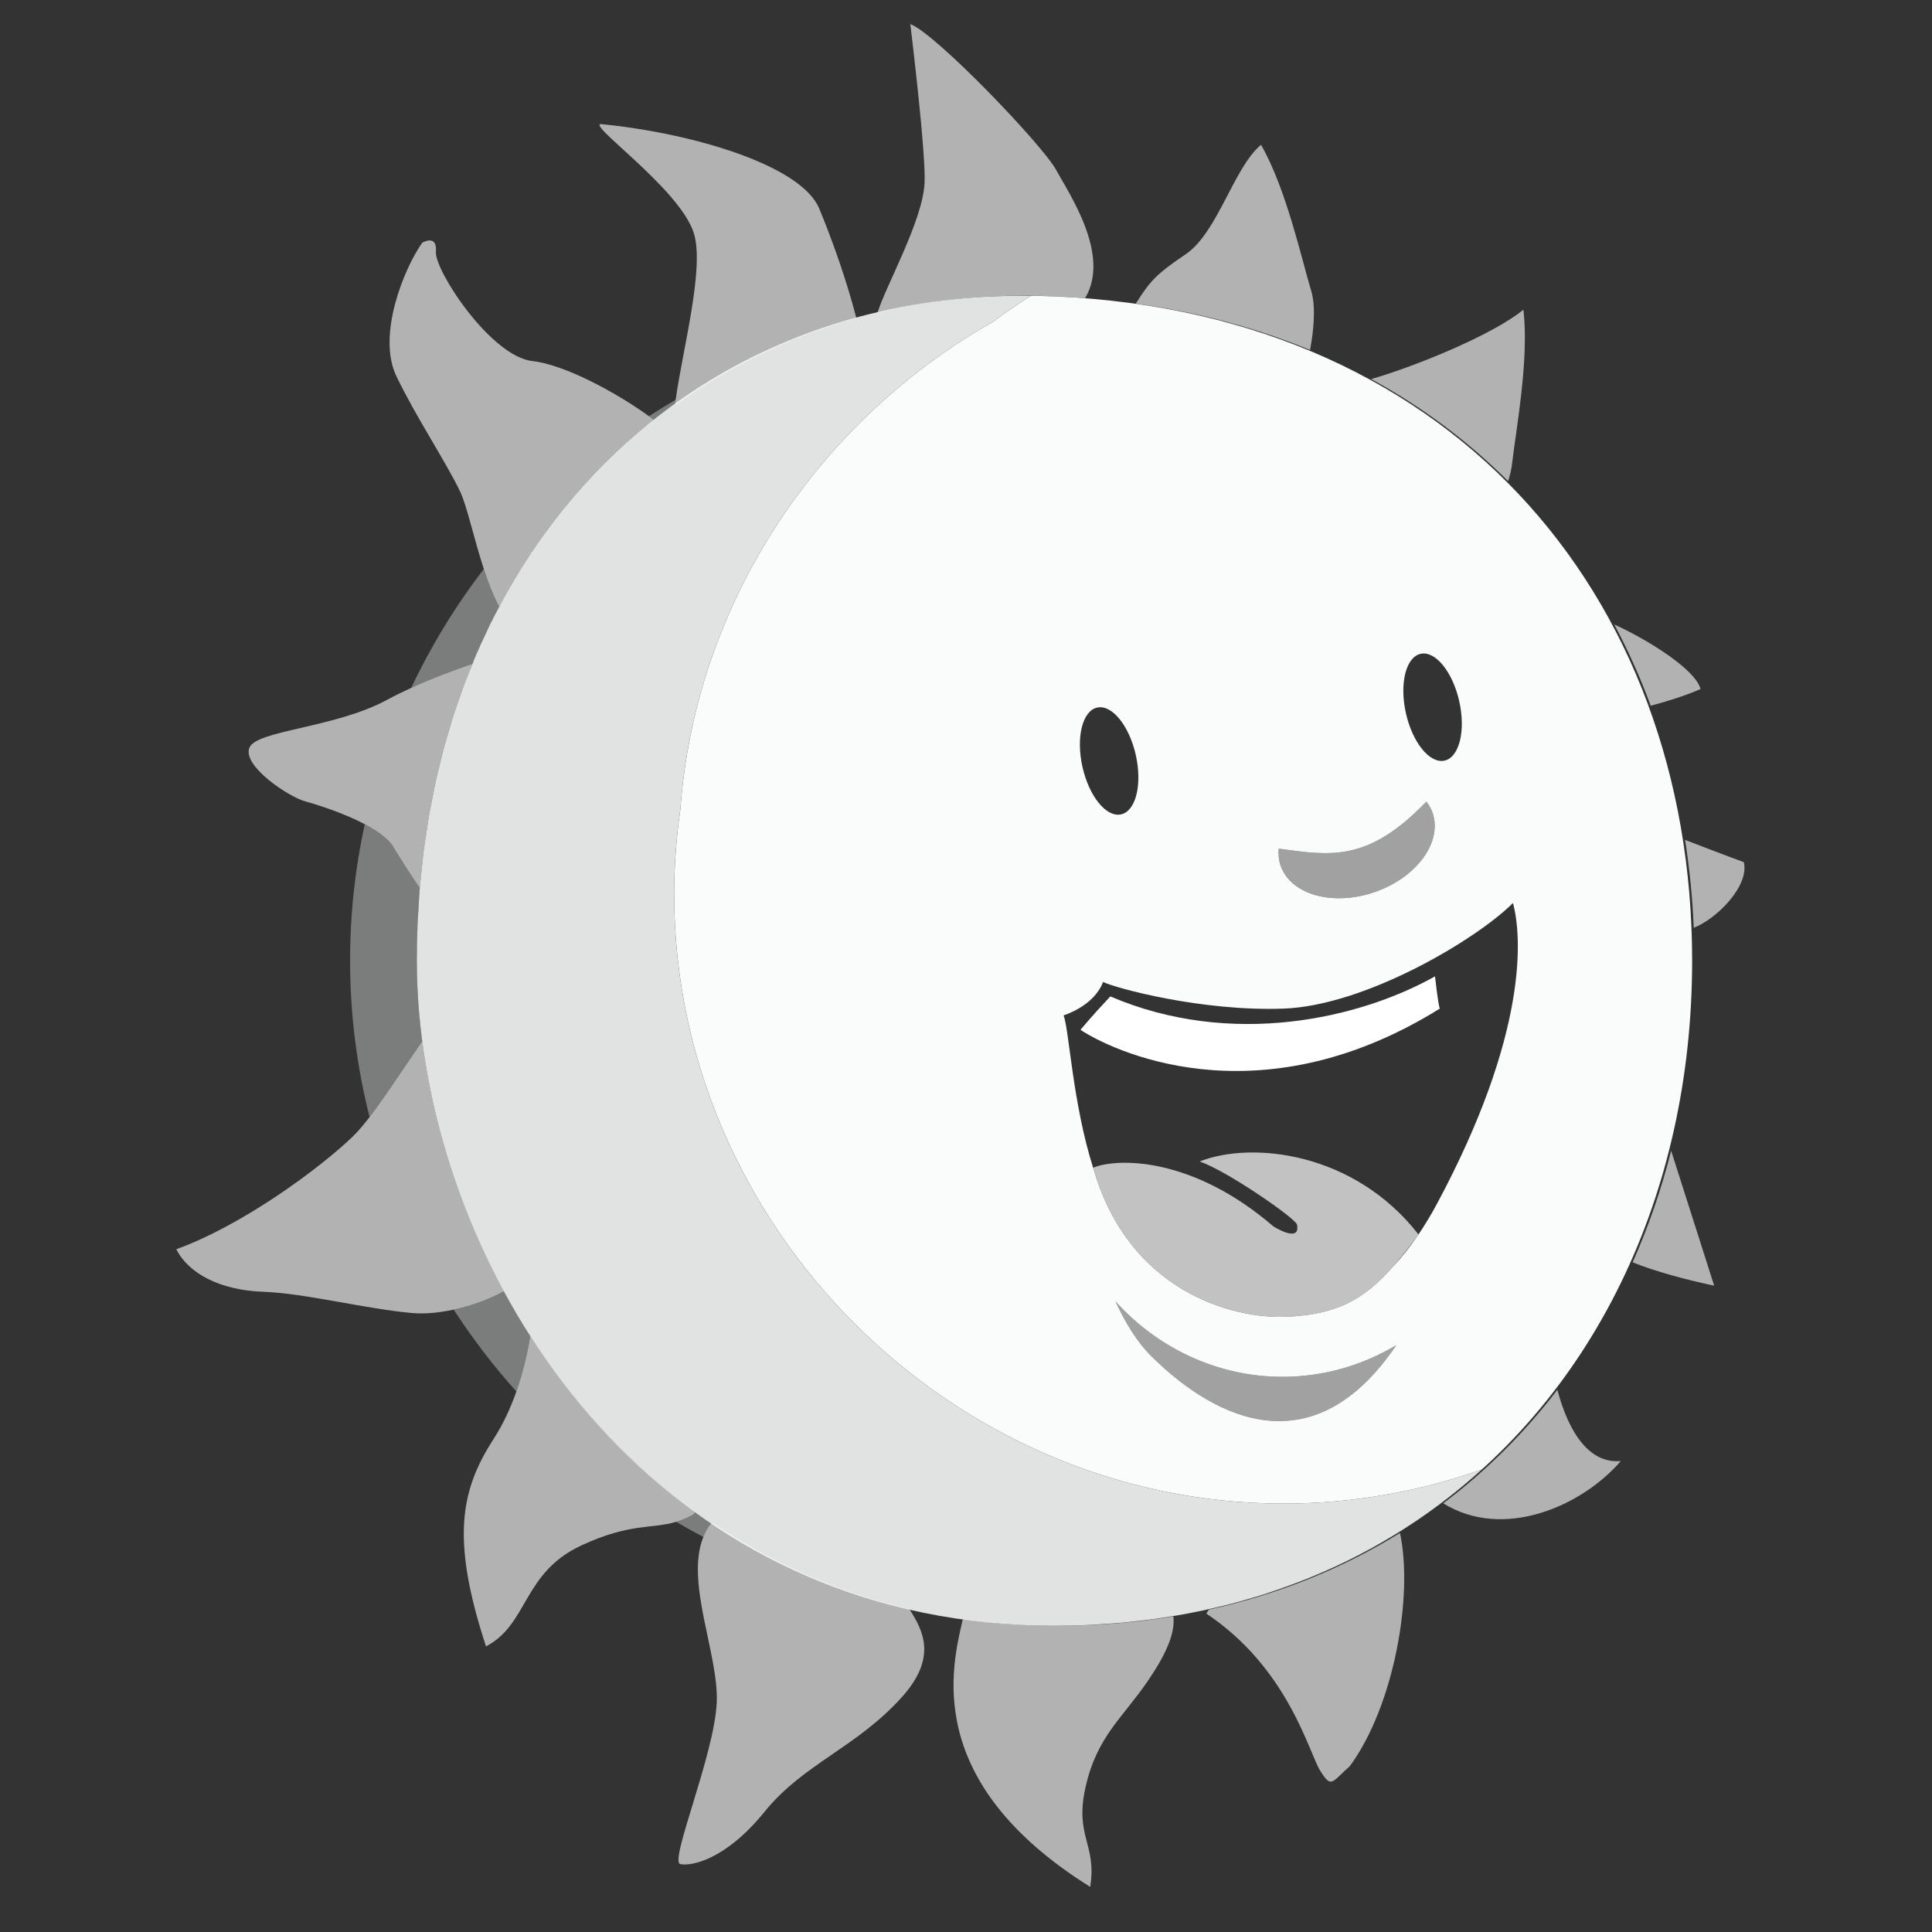 <?xml version="1.0" encoding="utf-8"?>
<!-- Generator: Adobe Illustrator 15.0.0, SVG Export Plug-In . SVG Version: 6.00 Build 0)  -->
<!DOCTYPE svg PUBLIC "-//W3C//DTD SVG 1.1//EN" "http://www.w3.org/Graphics/SVG/1.1/DTD/svg11.dtd">
<svg version="1.1" id="Layer_1" xmlns="http://www.w3.org/2000/svg" xmlns:xlink="http://www.w3.org/1999/xlink" x="0px" y="0px"
	 width="200px" height="200px" viewBox="229.5 0 200 200" enable-background="new 229.5 0 200 200" xml:space="preserve">
<rect x="229.5" y="0" width="200" height="200" fill="#333333" stroke="none"/>
<g>
	
		<rect x="436.548" y="129.31" transform="matrix(-0.853 0.522 -0.522 -0.853 886.654 13.343)" fill="none" width="9.795" height="4.799"/>
</g>
<g>
	
		<rect x="433.714" y="124.229" transform="matrix(-0.853 0.523 -0.523 -0.853 878.73 5.336)" fill="none" width="9.796" height="4.799"/>
</g>
<g>
	<defs>
		<rect id="SVGID_1_" x="231.016" width="199.042" height="199.042"/>
	</defs>
	<clipPath id="SVGID_2_">
		<use xlink:href="#SVGID_1_"  overflow="visible"/>
	</clipPath>
	<path clip-path="url(#SVGID_2_)" fill="#F9D22F" d="M291.01,49.061c0.645-0.679,1.309-1.336,1.982-1.981
		C292.318,47.725,291.655,48.382,291.01,49.061z"/>
	<path clip-path="url(#SVGID_2_)" fill="#F9D22F" d="M293.197,46.876c0.695-0.659,1.408-1.296,2.132-1.918
		C294.605,45.58,293.893,46.217,293.197,46.876z"/>
	<path clip-path="url(#SVGID_2_)" fill="#F9D22F" d="M288.926,51.371c0.593-0.693,1.205-1.364,1.825-2.025
		C290.131,50.007,289.519,50.678,288.926,51.371z"/>
	<path clip-path="url(#SVGID_2_)" fill="#F9D22F" d="M285.086,56.355c0.488-0.706,0.997-1.391,1.511-2.071
		C286.083,54.964,285.575,55.649,285.086,56.355z"/>
	<path clip-path="url(#SVGID_2_)" fill="#F9D22F" d="M295.487,44.817c0.747-0.637,1.511-1.253,2.288-1.851
		C296.998,43.564,296.234,44.18,295.487,44.817z"/>
	<path clip-path="url(#SVGID_2_)" fill="#F9D22F" d="M286.951,53.803c0.541-0.702,1.102-1.383,1.669-2.057
		C288.052,52.419,287.492,53.101,286.951,53.803z"/>
	<path clip-path="url(#SVGID_2_)" fill="#F9D22F" d="M376.155,157.408c-0.744,0.503-1.501,0.991-2.271,1.463
		C374.654,158.399,375.41,157.91,376.155,157.408z"/>
	<path clip-path="url(#SVGID_2_)" fill="#F9D22F" d="M373.702,158.979c-0.771,0.469-1.552,0.924-2.349,1.36
		C372.15,159.904,372.931,159.448,373.702,158.979z"/>
	<path clip-path="url(#SVGID_2_)" fill="#F9D22F" d="M283.337,59.026c0.439-0.708,0.898-1.396,1.361-2.082
		C284.235,57.629,283.776,58.317,283.337,59.026z"/>
	<path clip-path="url(#SVGID_2_)" fill="#F9D22F" d="M300.353,41.091c0.84-0.576,1.696-1.13,2.565-1.661
		C302.048,39.961,301.193,40.515,300.353,41.091z"/>
	<path clip-path="url(#SVGID_2_)" fill="#F9D22F" d="M297.872,42.889c0.795-0.609,1.607-1.196,2.432-1.763
		C299.479,41.692,298.667,42.279,297.872,42.889z"/>
	<path clip-path="url(#SVGID_2_)" fill="#F9D22F" d="M302.924,39.426c9.594-5.857,20.942-8.967,33.254-8.805
		C323.865,30.458,312.518,33.565,302.924,39.426z"/>
	<path clip-path="url(#SVGID_2_)" fill="#F9D22F" d="M274.619,80.837c0.138-0.626,0.3-1.235,0.453-1.852
		C274.92,79.602,274.758,80.211,274.619,80.837z"/>
	<path clip-path="url(#SVGID_2_)" fill="#F9D22F" d="M281.706,61.812c0.39-0.706,0.801-1.392,1.213-2.076
		C282.507,60.42,282.096,61.106,281.706,61.812z"/>
	<path clip-path="url(#SVGID_2_)" fill="#F9D22F" d="M273.922,84.372c0.105-0.607,0.235-1.199,0.354-1.797
		C274.158,83.173,274.028,83.764,273.922,84.372z"/>
	<path clip-path="url(#SVGID_2_)" fill="#F9D22F" d="M272.978,91.729c0.044-0.521,0.111-1.029,0.164-1.544
		C273.088,90.7,273.021,91.208,272.978,91.729z"/>
	<path clip-path="url(#SVGID_2_)" fill="#F9D22F" d="M272.656,99.457c0,3.523,0.321,7.159,0.932,10.829
		C272.977,106.616,272.656,102.98,272.656,99.457L272.656,99.457z"/>
	<path clip-path="url(#SVGID_2_)" fill="#F9D22F" d="M272.737,95.548c0.019-0.443,0.058-0.874,0.083-1.314
		C272.794,94.674,272.755,95.105,272.737,95.548z"/>
	<path clip-path="url(#SVGID_2_)" fill="#F9D22F" d="M371.301,160.367c-3.092,1.691-6.383,3.126-9.847,4.302
		C364.919,163.495,368.207,162.057,371.301,160.367z"/>
	<path clip-path="url(#SVGID_2_)" fill="#F9D22F" d="M273.374,88.002c0.074-0.572,0.171-1.129,0.255-1.695
		C273.545,86.873,273.448,87.43,273.374,88.002z"/>
	<path clip-path="url(#SVGID_2_)" fill="#F9D22F" d="M280.198,64.712c0.343-0.701,0.707-1.381,1.071-2.063
		C280.905,63.331,280.54,64.012,280.198,64.712z"/>
	<path clip-path="url(#SVGID_2_)" fill="#F9D22F" d="M278.815,67.724c0.297-0.692,0.618-1.366,0.935-2.042
		C279.433,66.358,279.113,67.031,278.815,67.724z"/>
	<path clip-path="url(#SVGID_2_)" fill="#F9D22F" d="M276.443,74.07c0.211-0.658,0.445-1.297,0.672-1.942
		C276.888,72.773,276.654,73.413,276.443,74.07z"/>
	<path clip-path="url(#SVGID_2_)" fill="#F9D22F" d="M277.562,70.844c0.253-0.678,0.53-1.338,0.802-2.001
		C278.093,69.506,277.816,70.166,277.562,70.844z"/>
	<path clip-path="url(#SVGID_2_)" fill="#F9D22F" d="M275.461,77.403c0.172-0.638,0.368-1.259,0.555-1.886
		C275.829,76.144,275.633,76.765,275.461,77.403z"/>
	<path clip-path="url(#SVGID_2_)" fill="#FAFBFB" d="M299.928,83.811c-0.412,2.861-0.638,5.775-0.638,8.737
		c0,34.398,28.705,63.102,63.103,63.102c7.15,0,14.049-1.256,20.501-3.53c-2.07,1.878-4.277,3.616-6.611,5.203
		c18.056-12.257,28.386-33.588,28.386-57.865c0-38.017-25.303-67.907-67.892-68.837c-0.186-0.004-0.367,0.004-0.552,0.001
		c-1.354,0.836-2.672,1.744-3.959,2.706C314.245,43.526,301.501,62.312,299.928,83.811z M348.723,140.426
		c-1.479-1.46-2.711-3.446-3.745-5.702c4.293,4.768,10.489,7.804,17.287,7.804c4.271,0,8.302-1.202,11.776-3.275
		C365.653,151.663,355.655,147.27,348.723,140.426z M376.561,67.684c1.525-0.34,3.317,1.861,4.001,4.914
		c0.684,3.052,0.003,5.803-1.523,6.142c-1.526,0.34-3.316-1.86-4-4.912C374.354,70.775,375.035,68.024,376.561,67.684z
		 M377.157,82.986c0.269,0.346,0.489,0.723,0.636,1.143c1.053,3.017-1.61,6.69-5.95,8.206c-4.342,1.516-8.715,0.301-9.771-2.712
		c-0.2-0.572-0.252-1.167-0.197-1.767C367.257,88.577,371.087,89.289,377.157,82.986z M343.077,73.248
		c1.526-0.341,3.317,1.86,4.001,4.912c0.685,3.053,0.003,5.803-1.522,6.143c-1.525,0.34-3.317-1.86-4-4.913
		C340.871,76.337,341.553,73.586,343.077,73.248z M343.689,101.651c1.257,0.628,10.214,3.072,18.701,2.759
		c8.486-0.314,19.96-7.159,23.731-10.93c0.943,3.458,1.573,13.531-7.856,31.118c-0.628,1.172-1.271,2.227-1.924,3.193
		c0.001,0.001,0.002,0.003,0.003,0.004c-0.031,0.042-0.06,0.079-0.09,0.12c-0.824,1.207-1.665,2.265-2.52,3.173
		c-3.034,3.449-5.816,4.952-10.873,5.216c-5.914,0.309-16.401-2.754-20.069-15.007c-0.034-0.104-0.07-0.207-0.103-0.311
		c-0.01-0.037-0.024-0.068-0.034-0.104l0.002-0.001c-2.125-6.732-2.469-14.212-3.053-15.771
		C339.604,105.109,342.746,104.167,343.689,101.651z"/>
	<path clip-path="url(#SVGID_2_)" fill="#F9D22F" d="M357.205,165.957c-0.534,0.142-1.075,0.271-1.616,0.4
		C356.131,166.229,356.671,166.098,357.205,165.957z"/>
	<path clip-path="url(#SVGID_2_)" fill="#F9D22F" d="M347.122,167.82c-0.466,0.052-0.93,0.108-1.4,0.151
		C346.192,167.929,346.655,167.872,347.122,167.82z"/>
	<path clip-path="url(#SVGID_2_)" fill="#F9D22F" d="M353.961,166.727c-0.515,0.109-1.034,0.212-1.555,0.311
		C352.928,166.939,353.446,166.836,353.961,166.727z"/>
	<path clip-path="url(#SVGID_2_)" fill="#F9D22F" d="M350.609,167.349c-0.497,0.08-0.994,0.159-1.497,0.229
		C349.615,167.508,350.112,167.429,350.609,167.349z"/>
	<path clip-path="url(#SVGID_2_)" fill="#F9D22F" d="M360.346,165.045c-0.564,0.18-1.138,0.344-1.711,0.51
		C359.208,165.389,359.782,165.225,360.346,165.045z"/>
	<path clip-path="url(#SVGID_2_)" fill="#F9D22F" d="M342.237,168.213c0.394-0.018,0.778-0.051,1.169-0.074
		C343.015,168.162,342.63,168.195,342.237,168.213z"/>
	<path clip-path="url(#SVGID_2_)" fill="#F2B721" d="M282.919,59.736c0.141-0.235,0.273-0.478,0.417-0.71
		C283.193,59.258,283.061,59.501,282.919,59.736z"/>
	<path clip-path="url(#SVGID_2_)" fill="#F2B721" d="M277.116,72.128c0.15-0.427,0.29-0.863,0.447-1.285
		C277.405,71.265,277.266,71.701,277.116,72.128z"/>
	<path clip-path="url(#SVGID_2_)" fill="#F2B721" d="M276.016,75.517c0.144-0.481,0.276-0.972,0.428-1.446
		C276.291,74.545,276.159,75.035,276.016,75.517z"/>
	<path clip-path="url(#SVGID_2_)" fill="#F2B721" d="M278.364,68.843c0.152-0.372,0.293-0.752,0.451-1.119
		C278.658,68.09,278.517,68.471,278.364,68.843z"/>
	<path clip-path="url(#SVGID_2_)" fill="#F2B721" d="M281.269,62.649c0.147-0.277,0.286-0.563,0.437-0.837
		C281.555,62.086,281.417,62.372,281.269,62.649z"/>
	<path clip-path="url(#SVGID_2_)" fill="#F2B721" d="M284.698,56.944c0.131-0.194,0.255-0.396,0.388-0.589
		C284.953,56.548,284.83,56.75,284.698,56.944z"/>
	<path clip-path="url(#SVGID_2_)" fill="#F2B721" d="M279.75,65.682c0.151-0.322,0.292-0.652,0.447-0.97
		C280.042,65.03,279.902,65.36,279.75,65.682z"/>
	<path clip-path="url(#SVGID_2_)" fill="#F2B721" d="M274.276,82.574c0.114-0.579,0.217-1.166,0.343-1.737
		C274.493,81.409,274.39,81.995,274.276,82.574z"/>
	<path clip-path="url(#SVGID_2_)" fill="#F2B721" d="M273.587,110.286c4.649,27.931,26.866,57.997,65.074,58.011
		C300.454,168.282,278.236,138.217,273.587,110.286z"/>
	<path clip-path="url(#SVGID_2_)" fill="#F2B721" d="M272.819,94.234c0.047-0.838,0.088-1.68,0.158-2.505
		C272.908,92.554,272.867,93.396,272.819,94.234z"/>
	<path clip-path="url(#SVGID_2_)" fill="#F2B721" d="M272.656,99.457L272.656,99.457c0-1.317,0.027-2.62,0.081-3.908
		C272.683,96.836,272.656,98.139,272.656,99.457z"/>
	<path clip-path="url(#SVGID_2_)" fill="#F2B721" d="M342.237,168.213c-1.179,0.054-2.369,0.084-3.575,0.084
		C339.868,168.297,341.058,168.267,342.237,168.213z"/>
	<path clip-path="url(#SVGID_2_)" fill="#F2B721" d="M275.072,78.986c0.13-0.527,0.249-1.063,0.389-1.583
		C275.321,77.923,275.202,78.458,275.072,78.986z"/>
	<path clip-path="url(#SVGID_2_)" fill="#F2B721" d="M286.597,54.284c0.12-0.159,0.232-0.324,0.354-0.481
		C286.83,53.96,286.717,54.125,286.597,54.284z"/>
	<path clip-path="url(#SVGID_2_)" fill="#F2B721" d="M273.629,86.308c0.097-0.646,0.182-1.299,0.293-1.936
		C273.812,85.009,273.726,85.662,273.629,86.308z"/>
	<path clip-path="url(#SVGID_2_)" fill="#F2B721" d="M273.142,90.185c0.075-0.729,0.14-1.464,0.232-2.182
		C273.282,88.721,273.216,89.456,273.142,90.185z"/>
	<path clip-path="url(#SVGID_2_)" fill="#F2B721" d="M361.454,164.669c-0.37,0.126-0.735,0.257-1.108,0.376
		C360.719,164.926,361.085,164.795,361.454,164.669z"/>
	<path clip-path="url(#SVGID_2_)" fill="#F2B721" d="M302.918,39.43c0.002-0.001,0.004-0.002,0.006-0.004
		C302.922,39.427,302.92,39.429,302.918,39.43z"/>
	<path clip-path="url(#SVGID_2_)" fill="#F2B721" d="M355.589,166.357c-0.539,0.129-1.081,0.253-1.627,0.369
		C354.508,166.61,355.05,166.486,355.589,166.357z"/>
	<path clip-path="url(#SVGID_2_)" fill="#F2B721" d="M300.304,41.125c0.017-0.011,0.032-0.023,0.049-0.035
		C300.336,41.102,300.32,41.114,300.304,41.125z"/>
	<path clip-path="url(#SVGID_2_)" fill="#F2B721" d="M352.406,167.037c-0.594,0.111-1.194,0.214-1.797,0.312
		C351.212,167.251,351.812,167.149,352.406,167.037z"/>
	<path clip-path="url(#SVGID_2_)" fill="#F2B721" d="M297.774,42.967c0.033-0.025,0.065-0.053,0.098-0.078
		C297.839,42.914,297.808,42.941,297.774,42.967z"/>
	<path clip-path="url(#SVGID_2_)" fill="#F2B721" d="M295.329,44.958c0.053-0.046,0.104-0.095,0.158-0.141
		C295.433,44.863,295.382,44.912,295.329,44.958z"/>
	<path clip-path="url(#SVGID_2_)" fill="#F2B721" d="M371.353,160.34c-0.017,0.01-0.035,0.019-0.052,0.027
		C371.318,160.358,371.336,160.35,371.353,160.34z"/>
	<path clip-path="url(#SVGID_2_)" fill="#F2B721" d="M373.884,158.871c-0.06,0.037-0.122,0.072-0.182,0.108
		C373.762,158.943,373.824,158.908,373.884,158.871z"/>
	<path clip-path="url(#SVGID_2_)" fill="#F2B721" d="M336.224,30.621c-0.016,0-0.031,0-0.046,0
		C336.193,30.621,336.208,30.621,336.224,30.621L336.224,30.621z"/>
	<path clip-path="url(#SVGID_2_)" fill="#F2B721" d="M376.282,157.322c-0.042,0.028-0.084,0.057-0.127,0.086
		C376.197,157.379,376.24,157.351,376.282,157.322z"/>
	<path clip-path="url(#SVGID_2_)" fill="#F2B721" d="M358.634,165.555c-0.475,0.137-0.948,0.275-1.429,0.402
		C357.686,165.829,358.16,165.691,358.634,165.555z"/>
	<path clip-path="url(#SVGID_2_)" fill="#F2B721" d="M288.62,51.746c0.104-0.123,0.202-0.253,0.307-0.375
		C288.821,51.493,288.723,51.623,288.62,51.746z"/>
	<path clip-path="url(#SVGID_2_)" fill="#F2B721" d="M290.751,49.346c0.087-0.093,0.17-0.192,0.258-0.285
		C290.921,49.154,290.839,49.252,290.751,49.346z"/>
	<path clip-path="url(#SVGID_2_)" fill="#F2B721" d="M292.992,47.08c0.069-0.066,0.136-0.138,0.206-0.204
		C293.127,46.942,293.062,47.014,292.992,47.08z"/>
	<path clip-path="url(#SVGID_2_)" fill="#F2B721" d="M345.721,167.972c-0.764,0.07-1.539,0.12-2.315,0.167
		C344.182,168.092,344.958,168.042,345.721,167.972z"/>
	<path clip-path="url(#SVGID_2_)" fill="#F2B721" d="M349.112,167.578c-0.658,0.092-1.324,0.168-1.991,0.242
		C347.789,167.746,348.455,167.67,349.112,167.578z"/>
	<path opacity="0.87" clip-path="url(#SVGID_2_)" fill="#FAFBFB" d="M345.721,167.972c0.471-0.043,0.934-0.1,1.4-0.151
		c0.667-0.074,1.333-0.15,1.991-0.242c0.503-0.07,1-0.149,1.497-0.229c0.603-0.098,1.203-0.2,1.797-0.312
		c0.521-0.099,1.04-0.201,1.555-0.311c0.547-0.116,1.088-0.24,1.627-0.369c0.542-0.129,1.083-0.259,1.616-0.4
		c0.481-0.127,0.955-0.266,1.429-0.402c0.573-0.166,1.147-0.33,1.711-0.51c0.374-0.119,0.739-0.25,1.108-0.376
		c3.464-1.176,6.755-2.61,9.847-4.302c0.017-0.009,0.035-0.018,0.052-0.027c0.796-0.437,1.578-0.892,2.349-1.36
		c0.061-0.036,0.122-0.071,0.182-0.108c0.77-0.472,1.527-0.96,2.271-1.463c0.042-0.029,0.085-0.058,0.127-0.086
		c2.334-1.587,4.541-3.325,6.611-5.203c-6.452,2.274-13.351,3.53-20.501,3.53c-34.398,0-63.103-28.704-63.103-63.102
		c0-2.961,0.226-5.875,0.638-8.737c1.574-21.498,14.317-40.285,32.336-50.483c1.288-0.962,2.605-1.87,3.959-2.706
		c-0.016,0-0.031,0-0.046,0c-12.312-0.163-23.66,2.947-33.254,8.805c-0.002,0.001-0.004,0.003-0.006,0.004
		c-0.87,0.531-1.725,1.085-2.565,1.661c-0.017,0.011-0.032,0.023-0.049,0.035c-0.825,0.567-1.636,1.154-2.432,1.763
		c-0.033,0.025-0.064,0.053-0.098,0.078c-0.777,0.598-1.541,1.213-2.288,1.851c-0.054,0.046-0.104,0.095-0.158,0.141
		c-0.724,0.622-1.437,1.259-2.132,1.918c-0.07,0.066-0.136,0.138-0.206,0.204c-0.673,0.645-1.337,1.302-1.982,1.981
		c-0.088,0.093-0.171,0.191-0.258,0.285c-0.621,0.661-1.232,1.333-1.825,2.025c-0.105,0.122-0.203,0.252-0.307,0.375
		c-0.567,0.673-1.128,1.354-1.669,2.057c-0.121,0.157-0.234,0.323-0.354,0.481c-0.514,0.68-1.022,1.365-1.511,2.071
		c-0.133,0.192-0.257,0.395-0.388,0.589c-0.463,0.685-0.922,1.373-1.361,2.082c-0.144,0.232-0.276,0.475-0.417,0.71
		c-0.412,0.685-0.823,1.371-1.213,2.076c-0.151,0.274-0.29,0.56-0.437,0.837c-0.364,0.682-0.729,1.362-1.071,2.063
		c-0.155,0.318-0.296,0.648-0.447,0.97c-0.317,0.676-0.638,1.349-0.935,2.042c-0.158,0.367-0.299,0.747-0.451,1.119
		c-0.271,0.663-0.548,1.323-0.802,2.001c-0.157,0.421-0.296,0.857-0.447,1.285c-0.228,0.645-0.461,1.284-0.672,1.942
		c-0.152,0.475-0.284,0.965-0.428,1.446c-0.187,0.627-0.383,1.248-0.555,1.886c-0.14,0.52-0.259,1.056-0.389,1.583
		c-0.152,0.616-0.314,1.226-0.453,1.852c-0.126,0.571-0.229,1.158-0.343,1.737c-0.118,0.599-0.248,1.19-0.354,1.797
		c-0.111,0.637-0.196,1.29-0.293,1.936c-0.084,0.565-0.182,1.123-0.255,1.695c-0.092,0.718-0.158,1.453-0.232,2.182
		c-0.053,0.516-0.12,1.023-0.164,1.544c-0.07,0.825-0.111,1.667-0.158,2.505c-0.025,0.44-0.064,0.871-0.083,1.314
		c-0.054,1.288-0.081,2.591-0.081,3.909c0,3.523,0.321,7.159,0.932,10.829c4.649,27.931,26.867,57.996,65.074,58.011
		c1.206,0,2.396-0.03,3.575-0.084c0.394-0.018,0.778-0.051,1.169-0.074C344.182,168.092,344.957,168.042,345.721,167.972z"/>
	<path opacity="0.55" clip-path="url(#SVGID_2_)" fill="#FAFBFB" d="M344.978,134.724c1.033,2.256,2.266,4.242,3.745,5.702
		c6.932,6.844,16.93,11.237,25.319-1.174c-3.474,2.073-7.505,3.275-11.776,3.275C355.467,142.527,349.271,139.491,344.978,134.724z"
		/>
	<path clip-path="url(#SVGID_2_)" fill="#443F41" d="M342.792,121.297c-0.032-0.106-0.072-0.203-0.103-0.311
		C342.722,121.09,342.758,121.193,342.792,121.297z"/>
	<path clip-path="url(#SVGID_2_)" fill="#FFFFFF" d="M378.55,104.409c-0.165-0.314-0.498-3.335-0.498-3.335
		c-7.857,4.4-21.092,7.426-33.613,2.077c-1.979,2.099-3.085,3.458-3.085,3.458C344.182,108.495,359.452,116.299,378.55,104.409z"/>
	<path clip-path="url(#SVGID_2_)" fill="#D3535D" d="M376.343,127.795c-0.001-0.001-0.002-0.003-0.003-0.004
		c-0.029,0.043-0.058,0.082-0.086,0.124C376.284,127.874,376.312,127.837,376.343,127.795z"/>
	<path clip-path="url(#SVGID_2_)" fill="#D3535D" d="M342.655,120.882c0.01,0.036,0.024,0.067,0.034,0.104
		c-0.011-0.035-0.021-0.07-0.032-0.105L342.655,120.882z"/>
	<path opacity="0.7" clip-path="url(#SVGID_2_)" fill="#FFFFFF" d="M353.688,120.235c2.798,0.95,9.952,5.895,10.078,6.541
		c0.38,1.975-2.434,0.188-2.434,0.188c-8.483-7.306-16.241-7.087-18.674-6.084c0.011,0.035,0.021,0.07,0.032,0.105
		c0.031,0.107,0.071,0.204,0.103,0.311c3.668,12.253,14.155,15.315,20.069,15.007c5.057-0.264,7.839-1.767,10.873-5.216
		c0.806-0.917,1.63-1.966,2.52-3.173c0.029-0.042,0.058-0.081,0.086-0.124C369.686,119.237,359.065,118.105,353.688,120.235z"/>
	<path opacity="0.55" clip-path="url(#SVGID_2_)" fill="#FAFBFB" d="M371.843,92.335c4.34-1.516,7.003-5.189,5.95-8.206
		c-0.147-0.42-0.367-0.797-0.636-1.143c-6.07,6.303-9.899,5.59-15.282,4.871c-0.055,0.6-0.002,1.194,0.197,1.767
		C363.128,92.637,367.501,93.852,371.843,92.335z"/>
	<path clip-path="url(#SVGID_2_)" fill="#E2A625" d="M404.667,99.423c0,0.01,0,0.02,0,0.03c0,0,0-0.001,0-0.002
		C404.668,99.442,404.667,99.433,404.667,99.423z"/>
	<g opacity="0.36" clip-path="url(#SVGID_2_)">
		<path fill="#FAFBFB" d="M272.656,99.457L272.656,99.457c0-1.318,0.027-2.621,0.081-3.909c0.019-0.443,0.058-0.874,0.083-1.314
			c0.043-0.768,0.085-1.536,0.145-2.293c-1.158-1.701-2.183-3.336-2.739-4.266c-0.52-0.865-1.654-1.666-2.967-2.358
			c-0.995,4.559-1.519,9.287-1.519,14.134c0,5.582,0.708,11,2.017,16.189c1.674-2.18,3.603-5.196,5.462-7.863
			C272.851,104.962,272.656,102.176,272.656,99.457z"/>
		<path fill="#FAFBFB" d="M297.774,42.967c0.033-0.025,0.065-0.053,0.098-0.078c0.497-0.38,1.009-0.737,1.518-1.101
			c0.017-0.133,0.037-0.271,0.056-0.408c-0.935,0.551-1.859,1.116-2.765,1.707c0.169,0.123,0.332,0.245,0.492,0.366
			C297.375,43.293,297.57,43.124,297.774,42.967z"/>
		<path fill="#FAFBFB" d="M303.125,157.703c-0.565-0.382-1.122-0.773-1.671-1.172c-0.062,0.121-0.142,0.229-0.269,0.299
			c-0.6,0.328-1.151,0.548-1.687,0.708c0.925,0.544,1.862,1.068,2.814,1.571c0.181-0.445,0.393-0.874,0.68-1.264
			C303.03,157.793,303.078,157.749,303.125,157.703z"/>
		<path fill="#FAFBFB" d="M278.815,67.724c0.297-0.692,0.618-1.366,0.935-2.042c0.151-0.322,0.292-0.652,0.447-0.97
			c0.315-0.644,0.65-1.27,0.984-1.896c-0.614-1.151-1.138-2.51-1.596-3.911c-2.929,3.812-5.452,7.932-7.515,12.301
			c2.109-0.966,4.32-1.802,6.343-2.489C278.548,68.386,278.675,68.05,278.815,67.724z"/>
		<path fill="#FAFBFB" d="M281.667,133.666c-1.521,0.848-3.364,1.514-5.2,1.907c1.94,2.988,4.106,5.825,6.488,8.476
			c0.718-2.039,1.167-4.04,1.443-5.756C283.427,136.779,282.518,135.234,281.667,133.666z"/>
	</g>
	<g opacity="0.64" clip-path="url(#SVGID_2_)">
		<path fill="#FAFBFB" d="M341.827,30.867c2.689-4.466-1.653-10.808-3.003-13.285c-1.414-2.592-12.494-14.144-15.088-15.087
			c0,0,1.648,13.438,1.474,16.498c-0.221,3.91-4.011,10.59-4.867,13.373c5.295-1.267,10.878-1.874,16.675-1.747
			C338.647,30.656,340.246,30.747,341.827,30.867"/>
		<path fill="#FAFBFB" d="M365.225,30.077c-0.943-3.121-2.593-10.608-5.185-15.087c-2.83,2.357-4.479,9.075-7.78,11.315
			c-3.003,2.038-3.667,2.714-5.182,5.127c6.503,0.902,12.531,2.527,18.038,4.8C365.468,34.35,365.754,31.825,365.225,30.077"/>
		<path fill="#FAFBFB" d="M385.617,49.806c0.194-0.579,0.345-1.194,0.416-1.836c0.362-3.241,1.79-10.773,1.167-15.911
			c-3.086,2.555-11.083,5.836-15.751,7.186C376.768,42.138,381.496,45.699,385.617,49.806"/>
		<path fill="#FAFBFB" d="M405.537,71.33c-0.501-2.003-5.37-5.063-8.926-6.684c1.435,2.69,2.698,5.494,3.77,8.41
			C402.007,72.625,403.904,72.045,405.537,71.33"/>
		<path fill="#FAFBFB" d="M410.015,89.247c-1.92-0.698-4.739-1.782-6.076-2.3c0.462,2.968,0.773,5.999,0.898,9.098
			C407.294,95.078,410.618,91.654,410.015,89.247"/>
		<path fill="#FAFBFB" d="M406.951,133.094l-4.453-13.966c-1.017,4.017-2.353,7.875-3.987,11.548
			C400.907,131.643,404.158,132.505,406.951,133.094"/>
		<path fill="#FAFBFB" d="M378.901,155.622c6.25,3.882,14.397,0.274,18.384-4.377c-3.843,0.35-5.742-4.216-6.565-7.374
			C387.334,148.307,383.377,152.256,378.901,155.622"/>
		<path fill="#FAFBFB" d="M354.381,167.04c8.487,5.657,10.608,14.379,11.787,16.266c1.179,1.886,1.179,1.179,3.065-0.473
			c4.589-6.257,6.587-17.674,5.192-24.143c-5.864,3.635-12.484,6.338-19.78,7.936C354.547,166.765,354.458,166.902,354.381,167.04"
			/>
		<path fill="#FAFBFB" d="M329.171,167.615c-1.126,4.892-4.267,16.804,13.187,27.713c0.708-4.479-1.653-5.187-0.473-10.372
			c1.182-5.187,3.775-7.072,6.368-10.845c1.81-2.633,2.926-4.92,2.716-6.783c-3.854,0.627-7.874,0.97-12.066,0.969
			C335.535,168.296,332.291,168.06,329.171,167.615"/>
		<path fill="#FAFBFB" d="M299.39,41.788c-0.008,0.06-0.018,0.125-0.025,0.184c5.617-4.071,11.935-7.128,18.782-9.036
			c-0.41-1.609-1.612-5.967-3.841-11.345c-1.84-4.443-12.965-7.779-22.394-8.723c-2.358-0.47,8.014,6.601,9.429,11.316
			c1.092,3.641-1.159,11.911-1.896,17.197C299.427,41.517,299.407,41.655,299.39,41.788z"/>
		<path fill="#FAFBFB" d="M323.642,166.575c-7.658-1.793-14.474-4.907-20.435-8.96c-0.028,0.028-0.054,0.06-0.083,0.088
			c-0.046,0.046-0.094,0.09-0.133,0.143c-0.287,0.39-0.499,0.818-0.68,1.264c-1.898,4.678,1.603,12.175,1.387,17.124
			c-0.236,5.422-4.951,16.501-3.772,16.737c1.179,0.236,4.715-0.472,8.722-5.422c4.009-4.951,9.43-6.601,14.144-11.787
			C326.618,171.555,325.013,168.745,323.642,166.575z"/>
		<path fill="#FAFBFB" d="M284.397,138.293c-0.276,1.716-0.725,3.717-1.443,5.756c-0.586,1.666-1.345,3.352-2.358,4.918
			c-3.457,5.344-4.4,10.399-0.785,21.465c4.4-2.292,3.771-7.635,9.9-10.464c5.065-2.338,7.235-1.667,9.786-2.43
			c0.536-0.16,1.087-0.38,1.687-0.708c0.127-0.069,0.207-0.178,0.269-0.299C294.542,151.522,288.846,145.232,284.397,138.293z"/>
		<path fill="#FAFBFB" d="M274.665,115.54c-0.427-1.754-0.787-3.508-1.077-5.254c-0.14-0.839-0.26-1.675-0.369-2.509
			c-1.859,2.667-3.788,5.684-5.462,7.863c-0.634,0.825-1.232,1.533-1.775,2.052c-3.458,3.3-11.317,9.115-18.231,11.63
			c1.258,2.515,4.558,4.243,8.958,4.399c4.4,0.158,10.373,1.729,15.402,2.2c1.308,0.123,2.827-0.021,4.355-0.349
			c1.836-0.394,3.68-1.06,5.2-1.907C278.506,127.844,276.163,121.69,274.665,115.54z"/>
		<path fill="#FAFBFB" d="M272.072,71.208c-0.849,0.389-1.683,0.794-2.475,1.224c-5.501,2.985-13.672,3.144-14.302,5.029
			c-0.629,1.886,4.087,5.029,5.814,5.5c1.094,0.298,3.886,1.164,6.148,2.357c1.312,0.692,2.447,1.493,2.967,2.358
			c0.557,0.93,1.581,2.565,2.739,4.266c0.005-0.07,0.007-0.142,0.013-0.212c0.044-0.521,0.111-1.029,0.164-1.544
			c0.075-0.729,0.14-1.464,0.232-2.182c0.074-0.572,0.171-1.129,0.255-1.695c0.097-0.646,0.182-1.299,0.293-1.936
			c0.105-0.607,0.235-1.199,0.354-1.797c0.114-0.579,0.217-1.166,0.343-1.737c0.138-0.626,0.3-1.235,0.453-1.852
			c0.13-0.527,0.249-1.063,0.389-1.583c0.172-0.638,0.368-1.259,0.555-1.886c0.144-0.481,0.276-0.972,0.428-1.446
			c0.211-0.658,0.445-1.297,0.672-1.942c0.15-0.427,0.29-0.863,0.447-1.285c0.253-0.678,0.53-1.338,0.802-2.001
			c0.017-0.042,0.034-0.083,0.05-0.125C276.392,69.406,274.181,70.241,272.072,71.208z"/>
		<path fill="#FAFBFB" d="M296.681,43.087c-3.458-2.508-8.809-5.354-12.039-5.703c-4.359-0.472-10.175-9.43-10.018-11.315
			c0.159-1.886-1.414-0.942-1.414-0.942c-1.886,2.671-4.714,9.587-2.671,13.829c2.042,4.244,5.186,8.958,6.601,11.946
			c0.704,1.486,1.411,4.837,2.446,8.004c0.458,1.4,0.981,2.759,1.596,3.911c0.03-0.056,0.058-0.112,0.087-0.167
			c0.147-0.277,0.286-0.563,0.437-0.837c0.39-0.706,0.801-1.392,1.213-2.076c0.141-0.235,0.273-0.478,0.417-0.71
			c0.439-0.708,0.898-1.396,1.361-2.082c0.131-0.194,0.255-0.396,0.388-0.589c0.488-0.706,0.997-1.391,1.511-2.071
			c0.12-0.159,0.232-0.324,0.354-0.481c0.541-0.702,1.102-1.383,1.669-2.057c0.104-0.123,0.202-0.253,0.307-0.375
			c0.593-0.693,1.205-1.364,1.825-2.025c0.087-0.093,0.17-0.192,0.258-0.285c0.645-0.679,1.309-1.336,1.982-1.981
			c0.069-0.066,0.136-0.138,0.206-0.204c0.695-0.659,1.408-1.296,2.132-1.918c0.053-0.046,0.104-0.095,0.158-0.141
			c0.551-0.47,1.119-0.917,1.687-1.364C297.013,43.332,296.851,43.21,296.681,43.087z"/>
	</g>
</g>
</svg>
